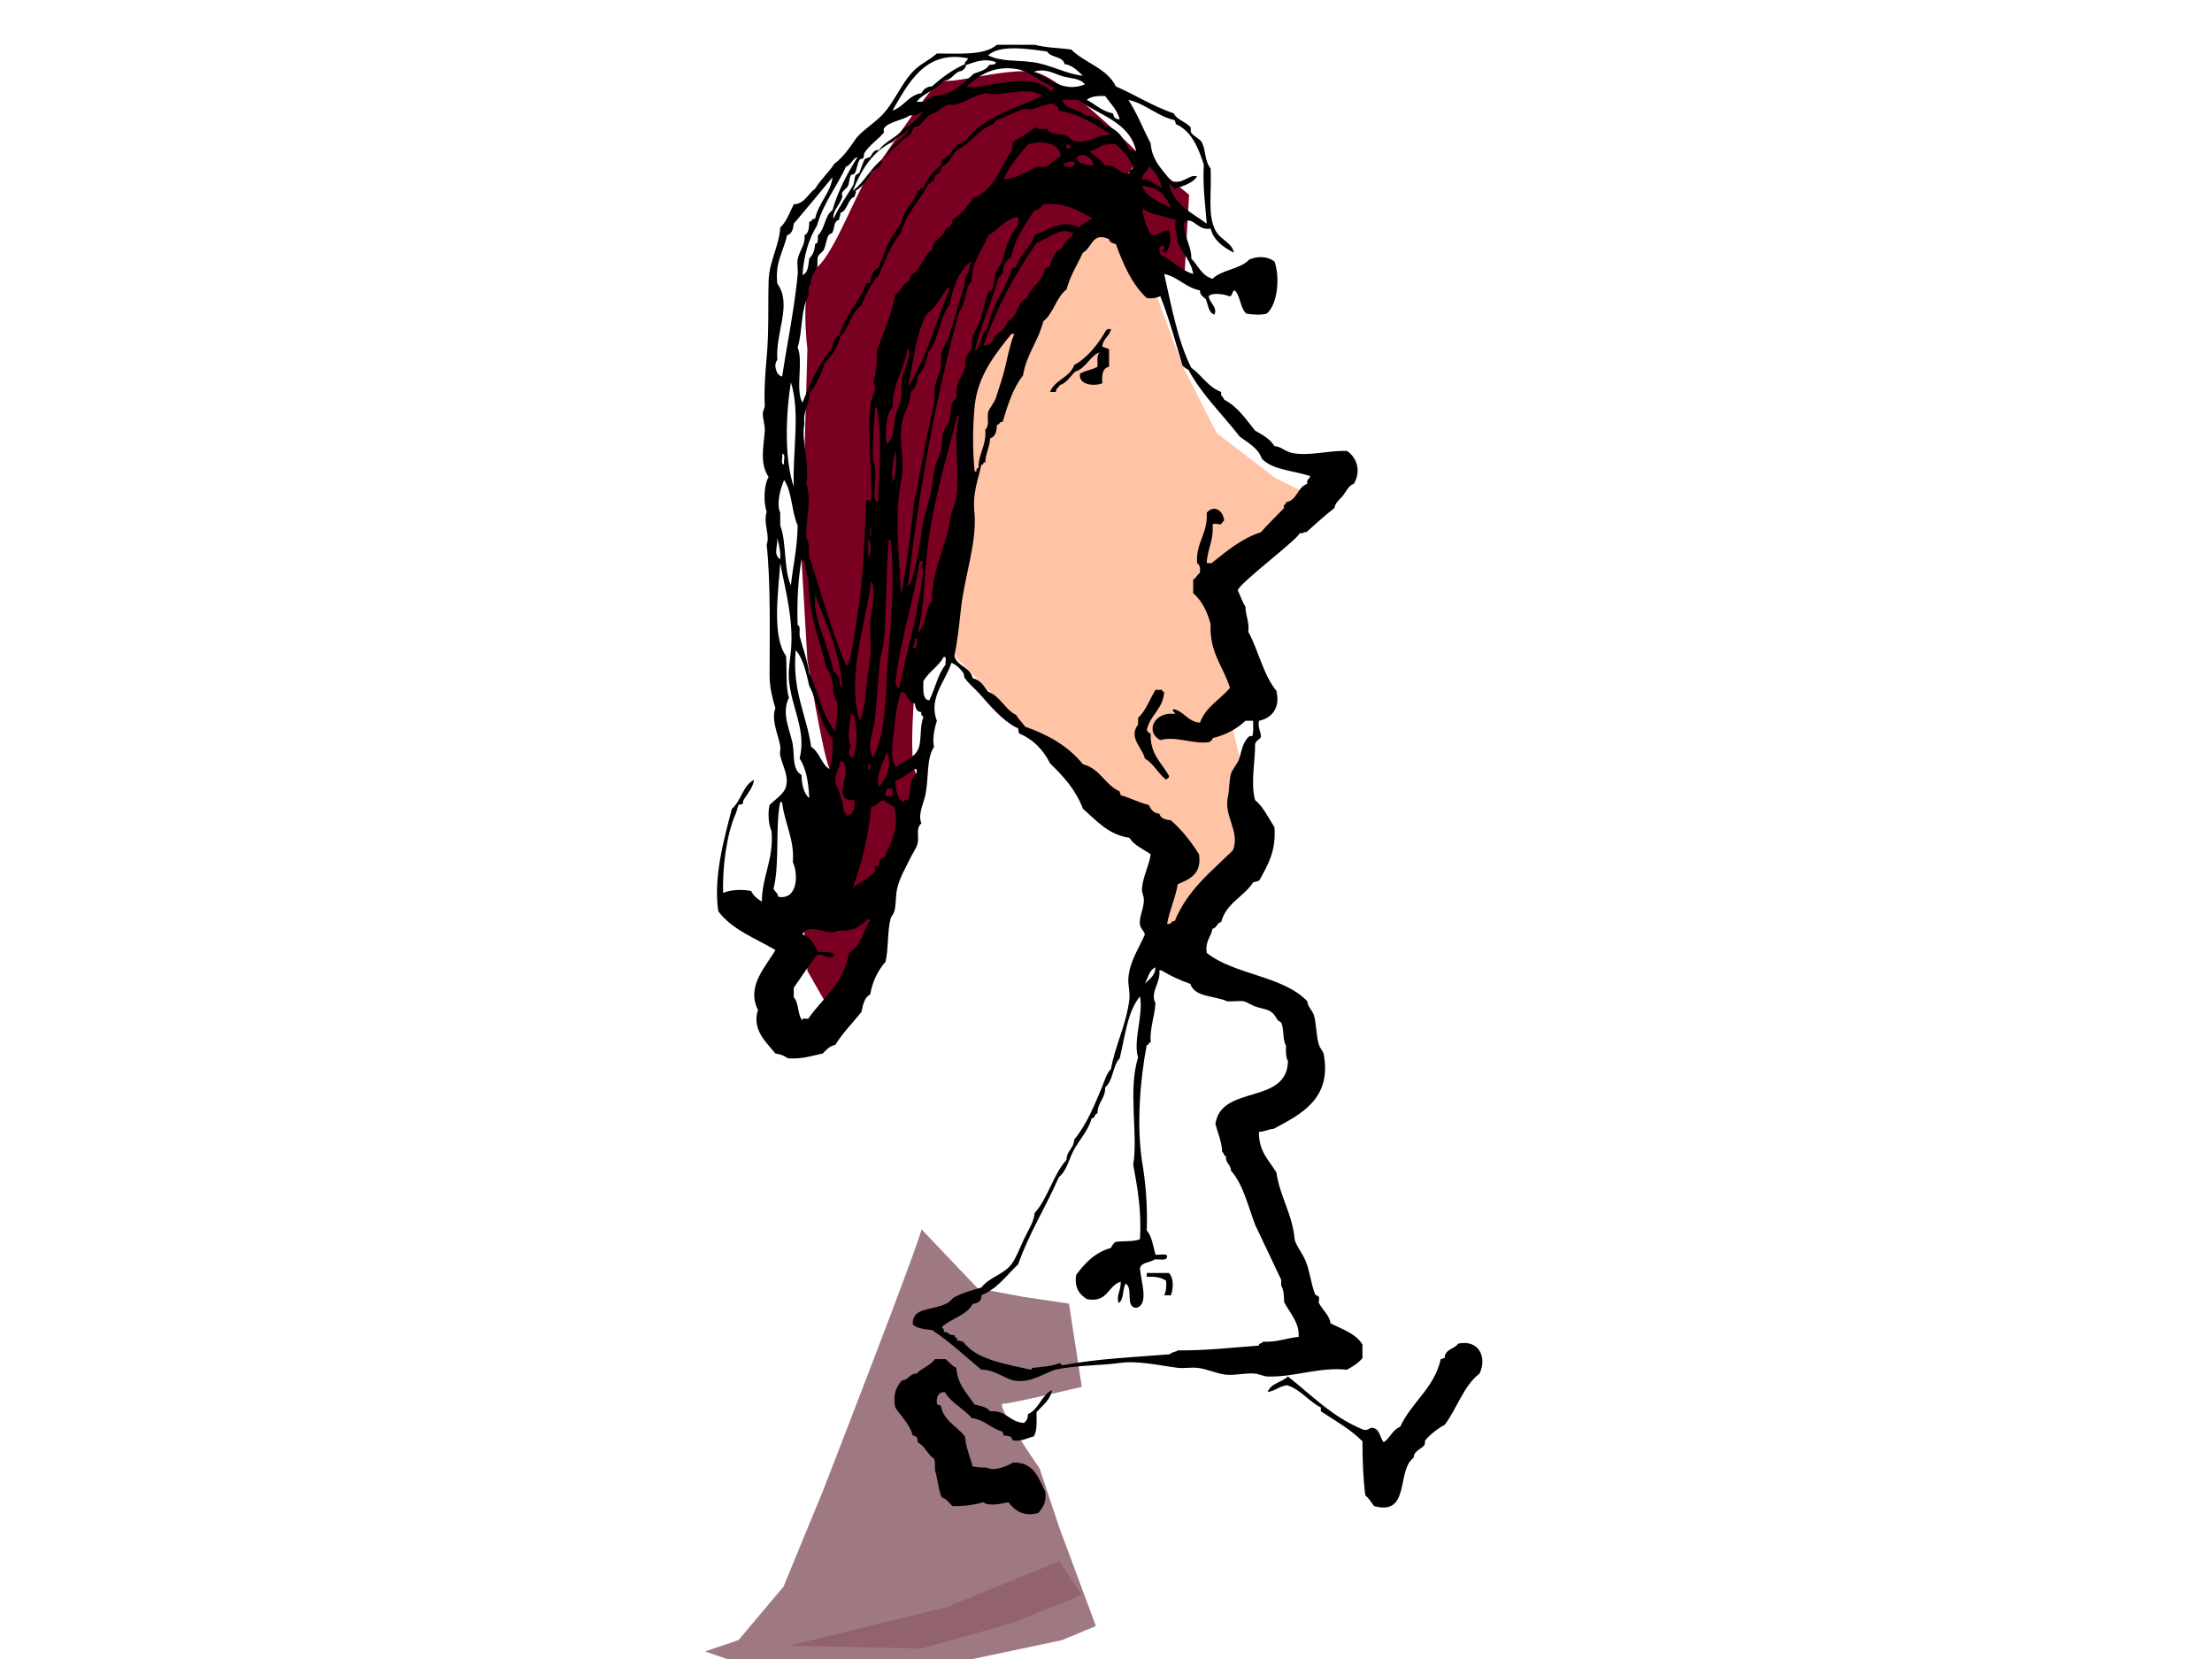 <?xml version="1.0" encoding="utf-8"?>
<!-- Generator: Adobe Illustrator 17.0.0, SVG Export Plug-In . SVG Version: 6.00 Build 0)  -->
<!DOCTYPE svg PUBLIC "-//W3C//DTD SVG 1.1//EN" "http://www.w3.org/Graphics/SVG/1.1/DTD/svg11.dtd">
<svg version="1.1" id="Layer_1" xmlns="http://www.w3.org/2000/svg" xmlns:xlink="http://www.w3.org/1999/xlink" x="0px" y="0px"
	 width="800px" height="600px" viewBox="0 0 800 600" enable-background="new 0 0 800 600" xml:space="preserve">
<path fill="#9F7981" d="M333.241,444.569c0,3.054-35.622,94.654-35.622,94.654l-14.249,34.604l-16.285,19.338l-12.087,4.097
	l40.497,14.018l35.71-6.92l52.925-11.196l12.213-5.089l-13.231-35.623l-7.125-21.373c0,0-16.284-23.408-13.231-23.408
	c3.054,0,28.498-6.107,28.498-6.107l-4.64-30.079l-16.733-2.49l-16.285-3.053L333.241,444.569z"/>
<polygon fill="#92626F" points="285.406,595.2 333.241,596.218 365.811,587.058 391.255,576.88 383.113,564.666 342.224,581.296 "/>
<path fill="#790021" d="M409.853,60.257l-1.645,2.256c0,0-36.914,50.622-36.914,50.623L331.317,243.24
	c0,0-3.285,33.132,0.185,36.678c3.471,3.547-18.47,56.573-18.47,60.229c0,3.657-13.714,23.77-13.714,23.77l-7.314-12.799
	l-1.829-22.855c0,0,12.378-44.418,9.846-50.094c-2.532-5.675-8.017-39.501-8.017-39.501l-2.127-36.401l2.127-76.05
	c0,0-3.116-24.426,3.47-29.583c6.586-5.158,15.74-31.13,19.588-34.278c3.848-3.148,22.5-34.327,26.233-33.229
	c3.734,1.097,22.735-4.548,32.529-3.149c9.794,1.4,37.077,28.683,37.077,28.683l19.151,15.789l-1.828,31.998l-20.113-17.37
	L409.853,60.257z"/>
<path fill="#FFC4A6" d="M343.246,227.432l6.311-48.383l1.403-42.773l20.335-23.139l23.518-34.341l11.542,0.683l9.817,21.737
	l11.52,31.096l12.32,24.298l21.036,16.128l12.622,6.311c0,0-6.311,12.621-8.415,14.726c-2.103,2.103-23.84,18.232-23.84,20.335
	c0,2.103,7.012,23.139,7.713,25.242c0.701,2.104,3.506,12.622,3.506,12.622l-7.713,7.714l3.408,14.284l6.409,40.409l-14.725,13.323
	l-16.128,15.426l-5.609-2.104l1.402-28.047l-0.701-13.324l-21.737-9.116l-26.562-27.76l-25.534-25.534L343.246,227.432z"/>
<g>
	<path d="M400.059,119.37c-2.528,4.763-7.2,10.44-11.543,12.592c-1.546,4.633-7.038,5.321-8.744,9.794c0.7,0,1.399,0,2.098,0
		c-0.005-1.288,0.984-1.582,1.399-2.448c2.63-0.868,3.769-3.226,5.597-4.896c3.973-1.159,5.755-6.368,9.094-6.996
		c-1.534,0.564-0.893,3.304-1.048,5.247c-1.858,1.058-4.479,1.352-6.296,2.448c-0.751,4.363,5.583,4.591,8.045,3.498
		c-0.217-3.017,0.064-5.532,2.448-5.946c0-2.099,0-4.197,0-6.296c-0.64-0.525-1.727-0.604-2.448-1.049
		c0.215-2.933,2.663-3.634,3.148-6.297C400.997,118.908,400.465,119.077,400.059,119.37z"/>
	<path d="M421.745,282.017c0.266-0.55,1.11-0.522,1.049-1.399c-2.621-4.725-6.91-7.78-6.646-15.391
		c-0.876,0.061-0.849-0.783-1.399-1.049c1.068-5.694,5.948-7.576,6.296-13.991c-0.427-0.039-0.828-0.105-0.7-0.7
		c-0.817,0-1.632,0-2.448,0c-2.099,3.383-3.434,7.527-6.296,10.144c0,0.817,0,1.633,0,2.449c-3.654,4.675,1.714,8.549,2.449,12.242
		C417.272,276.23,418.861,279.772,421.745,282.017z"/>
	<path d="M414.75,460.404c0,0.466,0,0.933,0,1.399c3.029-0.23,5.353,0.244,6.995,1.4c0.16,2.143-0.023,3.94-0.699,5.246
		c0.816,0,1.632,0,2.448,0c0.942-2.634,0.993-6.228-0.699-8.045C420.113,460.404,417.431,460.404,414.75,460.404z"/>
	<path d="M527.378,485.938c-1.36,2.021-4.835,1.927-4.897,5.246c-0.661-0.078-0.772,0.394-1.399,0.35
		c-2.432,10.627-10.565,15.553-14.691,24.485c-2.79,1.057-3.619,4.077-5.947,5.596c-1.535-1.729-1.294-5.234-4.547-5.246
		c-0.857,0.309-1.284,1.048-2.798,0.7c-11.082-4.426-18.612-12.402-27.283-19.238c-2.215,2.099-6.194,2.434-7.346,5.596
		c2.744-0.405,4.222-2.074,6.996-2.448c5.123,1.64,7.717,5.807,12.242,8.044c0,0.467,0,0.934,0,1.4
		c5.219,3.409,10.754,6.501,15.04,10.844c0.016,6.863,0.251,13.507,1.05,19.588c1.316,1.015,2.153,2.51,3.148,3.847
		c13.293,3.655,7.968-12.983,14.34-17.489c-0.038-2.424,2.482-2.949,3.848-4.547c0.331-0.388,0.081-1.367,0.349-1.749
		c1.306-1.859,5.446-4.937,6.996-5.596c4.5-5.876,6.732-14.021,12.592-18.538C537.869,491.167,535.059,484.328,527.378,485.938z"/>
	<path d="M371.727,511.472c0.125,1.641-0.568,2.463-1.399,3.148c-5.228-0.253-6.286-4.675-12.242-4.197
		c-1.114-1.567-3.401-1.962-5.597-2.448c-2.687-3.959-6.171-7.121-6.646-13.291c-1.62-0.712-2.565-2.099-3.847-3.149
		c-1.282,0-2.565,0-3.848,0c-1.644,2.32-4.73,3.198-6.646,5.247c-2.588-0.023-2.825,2.306-5.247,2.448
		c-2.111,2.059-3.482,5.617-2.448,9.793c2.102,3.378,5.162,5.799,6.296,10.144c1.319,0.079,1.887,0.91,1.748,2.448
		c2.683,1.282,3.518,4.411,5.947,5.947c0.466,1.051,0.356,2.676,0.35,4.197c1,3.082,1.194,6.967,2.448,9.794
		c1.804,0.528,2.657,2.007,3.847,3.148c4.274,0.076,7.942-0.454,11.194-1.4c1.937,1.638,6.922,0.442,9.094,0
		c2.047,2.788,5.453,5.501,10.843,3.848c1.509-1.872,3.034-3.728,2.448-7.696c-2.448-4.896-4.021-10.668-11.543-10.492
		c-2.368,1.244-6.814,3.36-9.794,1.749c-1.93,0.182-3.297-0.2-4.896-0.35c-0.989-3.558-2.411-6.683-2.799-10.843
		c-2.864-3.782-7.733-5.558-8.745-11.193c-0.651-0.047-1.169-0.229-1.399-0.699c-0.276-2.608,0.571-4.094,2.799-4.198
		c2.404,4.008,6.863,5.962,9.793,9.444c4.785,0.579,6.907,3.82,11.193,4.897c-0.078,0.661,0.394,0.772,0.35,1.399
		c1.492,0.14,3.185,0.081,3.148,1.749c3.57,0.539,5.199-0.864,7.695-1.399c1.371-1.894,1.053-5.477,1.049-8.745
		c2.065-2.482,4.904-4.189,5.597-8.045C376.559,504.645,375.79,509.706,371.727,511.472z"/>
	<path d="M487.154,495.382c2.087-1.176,4.124-2.405,5.595-4.198c0-1.632,0-3.264,0-4.897c-2.387-4.025-7.31-5.515-11.542-7.695
		c-0.407-3.003-2.85-4.679-4.198-7.345c-0.219-0.435,0.252-1.406,0-2.098c-0.164-0.456-1.282-0.747-1.399-1.05
		c-1.489-3.888-1.93-8.595-3.497-12.242c-1.133-2.637-2.98-4.784-3.848-7.345c-0.826-9.551-5.302-15.451-6.646-24.484
		c-2.613-4.383-6.457-7.534-6.296-14.69c2.076-0.023,3.263-0.935,5.247-1.05c9.738-5.207,21.138-10.741,18.188-26.933
		c-0.216-1.187-1.281-2.07-1.75-3.498c-1.014-3.098-0.856-7.32-1.748-10.495c-0.548-1.948-2.45-3.385-2.448-5.246
		c-8.735-9.221-26.38-9.531-36.377-17.489c-0.641-4.255,1.522-5.707,2.098-8.745c1.592-0.274,1.59-2.141,3.148-2.448
		c1.766-6.862,8.189-9.068,11.543-14.341c0.908-0.258,2.055-0.278,2.449-1.049c2.819-5.226,5.908-10.182,5.246-18.888
		c-2.207-3.39-3.934-7.259-6.996-9.794c-1.686-6.375,0.033-13.446,0-20.287c0.308-1.208,1.491-1.54,2.099-2.449
		c0.047-2.262-1.196-3.234-0.7-5.946c4.717-0.951,7.804-4.757,6.296-10.843c-4.724-5.771-6.457-14.53-10.143-21.337
		c0.384-3.766-0.986-5.777-1.049-9.094c-1.172-1.743-1.808-4.022-2.799-5.947c1.178-3.02,22.126-18.681,22.387-20.637
		c1.213,0.281,1.344-0.521,2.448-0.35c3.291-3.005,6.643-5.95,10.144-8.745c0.26-1.959,2.089-3.2,3.148-4.547
		c1.126-1.433,1.92-3.551,3.847-4.197c2.735-4.312,1.24-9.507-2.448-11.893c-6.709-0.24-13.947,2.013-19.938,0.7
		c-2.523-0.552-3.889-2.31-6.296-2.448c-1.591-2.605-4.301-4.093-6.996-5.596c-3.333-4.129-6.264-8.66-11.192-11.193
		c-0.187-1.096-1.441-1.125-1.05-2.798c-4.793-1.736-6.991-6.067-10.843-8.745c-4.882-9.691-7.126-22.022-9.794-33.929
		c5.167,1.13,7.681,4.911,12.942,5.948c-0.022,1.77,1.204,2.293,2.098,3.147c0.899,2.016,0.899,4.931,3.148,5.597
		c1.192-2.715-1.845-4.214-2.098-6.647c1.226-1.481,5.97-0.676,7.345,0c1.544,0.145,0.844-1.955,2.099-2.098
		c2.114,2.084,1.928,6.466,4.197,8.394c2.161,0.389,5.229,0.588,7.345,0c3.86-3.153,4.95-13.025,2.798-18.888
		c-2.535-1.825-5.869-2.019-9.094-0.699c-3.196,3.566-9.903,3.622-13.291,6.996c-3.906-1.108-5.229-4.797-7.695-7.345
		c0.309-4.161-3.501-9.683-2.448-13.292c3.192-1.983,4.898,3.466,9.444,2.448c1.179,4.534,4.686,6.74,8.394,8.744
		c-0.479-3.527-4.833-4.617-6.645-8.044c-2.923-5.527-1.317-13.565-1.749-22.386c-2.238-2.85-1.684-6.621-3.148-9.444
		c-0.718-1.382-2.853-2.066-3.848-3.498c-0.36-0.518-0.015-1.711-0.35-2.098c-1.641-1.897-4.866-2.57-5.946-4.897
		c-7.648-2.611-13.855-6.665-20.987-9.793c-3.201-6.593-11.182-8.406-16.09-13.292c-3.942-0.617-9.014-0.624-13.291-1.749
		c-4.547,0-9.095,0-13.641,0c-4.371,3.907-13.392,3.165-21.686,3.148c-2.53,2.271-5.355,3.463-7.695,5.597
		c-5.095,4.646-7.458,11.921-12.242,16.788c-2.857,2.908-6.327,4.951-9.094,8.046c-2.405,3.424-4.681,6.978-8.045,9.444
		c-2.102,3.261-4.997,5.729-6.996,9.094c-2.643,1.787-3.57,5.29-7.695,5.596c-1.497,2.934-2.599,6.262-4.897,8.395
		c-0.305,6.353-3.987,12.24-4.198,19.237c-0.265,8.85,0.158,18.104-0.7,27.633c-0.601,6.681-0.958,12.26-0.699,17.489
		c0.049,1.001-0.656,1.759-0.7,2.798c-0.087,2.097,0.907,4.335,0.7,6.646c-0.634,7.047-1.679,11.606,1.399,16.44
		c-1.697,2.715-1.952,9.075-0.7,12.592c-1.361,4.031,1.294,8.361,0,11.893c1.502,14.404,1.05,32.38,1.05,47.569
		c0,3.756,1.077,8.335,2.098,11.544c-1.656,4.163,1.211,10.159,1.749,13.642c0.187,1.206-0.24,2.462,0,3.497
		c0.925,3.994,3.134,7.256,2.098,11.193c-0.702,2.669-3.83,4.59-5.946,6.645c-0.703,2.839-0.376,7.26,0.7,9.444
		c0.851,10.529-3.396,15.959-3.497,25.535c-1.553-1.012-3.074-2.057-3.848-3.848c-3.302-0.687-7.644-0.461-10.144,0.701
		c-0.363-9.329,1.341-21.607,4.547-28.683c0.417-0.92,0.656-2.431,1.049-3.148c0.128-0.233,1.223-0.122,1.399-0.35
		c0.231-0.298,0.197-1.166,0.35-1.399c1.539-2.342,3.455-4.679,3.847-7.345c-4.121,2.058-4.673,7.686-8.044,10.493
		c-2.826,10.858-6.77,24.863-4.897,37.076c4.918,6.625,13.378,9.708,20.637,13.992c-3.14,5.714-10.704,12.904-6.296,21.686
		c-2.346,7.166,3.147,11.813,6.296,15.74c1.851,0.248,3.311,0.886,4.547,1.749c5.129,0.349,8.626-0.934,12.592-1.749
		c1.235-1.33,2.455-2.675,4.547-3.148c2.715-4.397,6.296-7.929,9.443-11.893c0.559-2.589,1.036-5.26,3.148-6.297
		c0.884-4.945,2.895-8.764,5.597-11.892c1.085-5.449,0.603-10.686,1.749-15.39c0.245-1.006,1.139-1.826,1.399-2.799
		c0.717-2.672,0.378-5.638,1.05-8.395c0.981-4.028,3.003-7.259,4.547-10.494c0.87-1.821,2.446-4.088,2.798-5.596
		c0.665-2.849-0.786-5.412,1.399-7.345c-1.393-3.048,0.852-7.473,1.399-10.143c1.381-6.747,0.311-13.162,3.148-17.489
		c-0.618-2.546,0.081-6.538,1.049-9.444c-3.241-8.167,3.318-14.599,5.247-20.986c1.848,0.706,3.407,2.421,4.197,3.497
		c0.453,0.618,0.235,1.437,0.699,2.099c1.431,2.043,3.596,3.732,5.246,5.595c4.011,4.532,8.075,9.445,13.292,12.244
		c1.177-0.128,0.583,1.515,1.049,2.098c5.153,2.193,8.745,5.946,11.193,10.843c4.797,4.647,9.321,9.567,11.892,16.44
		c4.916,4.179,8.919,9.27,16.79,10.493c1.769,2.777,5.034,4.061,7.695,5.947c-0.387,3.751-2.859,8.044-3.148,12.592
		c-0.082,1.277,0.686,2.335,0.699,3.846c0.031,3.343-1.904,6.412-1.399,9.095c0.274,1.455,1.468,2.104,1.749,3.497
		c-1.946,4.661-5.495,9.628-5.947,15.74c-0.19,2.567,0.646,5.089,0.35,7.695c-1.006,8.862-5.36,17.377-6.646,25.185
		c-1.666,1.712-2.264,4.166-3.148,6.296c-2.817,6.782-5.729,13.941-10.144,19.238c-0.129,3.252-2.757,4.005-2.798,7.345
		c-4.875,5.385-6.666,13.855-11.543,19.238c-0.239,3.323-2.378,6.269-3.847,9.444c-1.411,3.045-2.855,6.86-4.547,9.094
		c-2.825,3.729-8.015,4.622-10.843,8.394c-3.335,0.95-6.619,1.859-9.794,3.499c-0.818,0.422-1.389,1.518-2.448,2.098
		c-5.37,2.942-12.75,1.226-12.592,7.696c1.499,1.531,4.278,1.784,6.995,2.098c6.479,4.248,11.974,9.48,17.84,14.341
		c4.227-0.248,8.77,3.297,11.542,3.847c5.939,1.179,10.43-2.254,15.04-3.847c8.06-1.724,15.939-1.425,23.435-2.448
		c6.75-0.923,13.868,0.858,20.986,1.75c2.255,0.281,4.672-0.218,6.996,0c3.432,0.32,6.702,2.001,10.144,2.447
		c3.374,0.437,7.184-0.695,10.843-0.35c1.515,0.144,3.095,1,4.547,1.049C468.035,498.153,476.909,494.326,487.154,495.382z
		 M431.539,99.082c-4.808-1.487-7.654-4.938-11.893-6.995c-0.472-1.144-0.794-3.673,1.4-3.148c0.299,1.116-0.305,1.328-0.7,1.749
		c0.23,0.47,0.748,0.652,1.399,0.7c1.457-2.569,2.006-4.573,1.049-8.044c-2.81-0.069-3.989,2.358-6.646,1.399
		c-1.534-2.663-2.521-5.873-3.148-9.444c3.091,2.388,8.178,2.781,12.242,4.197c-0.744,3.248,0.549,4.866,0.699,8.044
		C427.55,91.646,430.738,94.171,431.539,99.082z M423.494,75.299c-3.864-2.316-8.784-3.575-10.493-8.046
		C419,67.433,421.796,70.816,423.494,75.299z M413.001,64.805c0.053-2.279,2.13-2.534,2.449-4.547
		c2.698,1.499,3.678,4.717,4.897,7.695C417.652,67.149,416.404,64.899,413.001,64.805z M424.893,43.468
		c-0.045,0.627,0.428,0.738,0.349,1.399c5.733,2.546,8.096,8.46,10.143,14.691c-0.471,7.934,0.526,14.398,1.05,21.336
		c-5.313-4.015-11.987-6.668-13.642-14.34c1.083,0.199,1.321,1.244,2.099,1.749c3.066-1.132,6.457-1.937,8.044-4.548
		c-3.125-0.79-4.697,2.995-9.444,1.749c-2.902-4.094-6.838-7.153-7.345-13.642c-2.703-5.225-4.929-10.927-8.045-15.74
		C414.646,37.626,418.33,41.986,424.893,43.468z M410.902,54.661c-1.104,0.171-1.235-0.631-2.448-0.35
		c-1.948-3.881-3.866-7.794-8.745-8.745c-1.547-2.184-3.888-3.574-7.346-3.848c-2.138-2.409-7.262-1.832-8.045-5.597
		c1.865,0,3.731,0,5.597,0C397.446,41.768,408.481,43.907,410.902,54.661z M408.454,62.706c-4.197,0.348-4.39-3.306-8.745-2.798
		c-1.48-2.135-3.97-3.259-5.597-5.247c3.189-0.775,4.652-3.277,9.444-2.448c2.533,2.247,4.852,4.709,6.296,8.044
		C409.873,61.56,408.16,61.13,408.454,62.706z M356.336,155.398c0.485,5.964-2.527,8.432-2.448,13.991
		c-1.33-0.514-0.069,1.564-1.399,1.05c-0.778-7.793-0.73-15.862,0-23.435c1.114-11.564,7.999-19.526,13.291-26.233
		c0.35,0,0.699,0,1.049,0c-1.846,4.32-2.685,10.286-4.197,15.389c-0.636,2.147-1.406,4.549-2.449,7.696
		c-0.698,2.107-2.438,3.735-2.798,5.246C356.859,151.312,358.036,153.638,356.336,155.398z M345.843,143.855
		c-0.192,0.742-1.162,1.057-1.399,1.748c-0.679,1.981-0.51,4.389-1.049,6.296c-0.428,1.516-1.621,2.772-2.098,4.197
		c-0.755,2.256-0.524,4.644-1.049,6.995c-0.443,1.983-1.684,3.972-2.099,5.946c-0.719,3.427-0.922,6.838-1.749,10.144
		c-0.646,2.585-1.535,5.687-2.448,9.095c-1.017,5.858-1.649,11.892-3.148,17.489c-0.584,2.18-0.983,4.921-2.448,6.295
		c4.053-35.238,10.034-68.548,18.538-99.336c2.576-2.671,1.944-8.549,4.547-11.194c0.043-7.418,4.024-10.899,5.946-16.439
		c3.812-2.018,5.829-5.83,10.843-6.645c0.479,1.035-0.205,1.522,0,3.147c-3.2,3.437-4.309,7.746-5.596,12.242
		c-0.483,1.687-1.542,2.616-2.099,3.847c-1.008,2.232-0.89,5.087-1.749,6.996c-0.222,0.492-1.206,0.562-1.399,1.05
		c-1.135,2.864-1.714,6.348-2.798,9.794c-0.677,2.15-2.096,4.172-2.798,6.295c-0.379,1.146-0.027,2.722-0.35,3.849
		c-0.414,1.44-1.727,2.541-2.099,3.848c-0.308,1.085-0.079,2.379-0.35,3.497c-0.541,2.232-2.153,4.106-2.798,6.296
		C345.771,140.739,346.205,142.454,345.843,143.855z M333.95,206.115c-1.657,14.91-5.767,28.533-8.744,42.673
		c-0.908-0.141-1.01-1.089-1.399-1.749c1.814-15.792,6.466-28.745,8.744-44.072c0.466,0,0.933,0,1.399,0
		C333.543,204.364,332.874,204.929,333.95,206.115z M331.502,234.098c-0.627-0.045-0.738,0.427-1.399,0.349
		c0.128-1.271,1.129-1.668,0.699-3.498c0.35,0,0.7,0,1.049,0C331.837,232.101,331.262,232.691,331.502,234.098z M320.659,285.165
		c0.699,0,1.399,0,2.099,0c0,0.933,0,1.866,0,2.798c-0.929-0.003-1.998,0.133-2.449-0.349
		C320.028,286.4,320.83,286.269,320.659,285.165z M317.86,284.466c-1.436-3.796,1.871-8.837,2.799-12.592
		C322.954,276.527,320.302,282.223,317.86,284.466z M321.359,235.497c-1.307,13.968-0.272,28.229-5.596,38.475
		c-2.635-4.252,0.24-9.412,0.699-13.99c0.704-7.022,1.04-13.549,1.749-20.638c0.236-2.367,1.163-4.899,1.399-7.345
		c1.147-11.906,0.703-23.686,1.749-35.678c0-0.349,0-0.699,0-1.049c0.233,0,0.466,0,0.7,0
		C323.57,207.894,322.54,222.878,321.359,235.497z M283.582,173.586c2.911,4.201,2.68,11.544,4.897,16.439
		c-0.09,7.955-1.653,14.437-2.448,21.686c-2.671-5.84-1.491-15.532-3.847-21.686c0-1.516,0-3.032,0-4.547
		C280.673,182.084,282.327,176.478,283.582,173.586z M282.883,164.142c1.473,0.042,0.348,2.684,0.699,3.848
		C282.109,167.946,283.235,165.306,282.883,164.142z M287.08,176.034c-3.48-10.03-2.883-26.347-1.049-37.775
		C289.519,149.172,286.603,163.03,287.08,176.034z M287.78,235.146c2.792,3.155,3.757,8.136,4.897,12.943
		c3.217,5.877,3.89,14.298,8.395,18.888c0.36,3.805-0.053,7.827-1.05,11.192c-3.044-1.852-3.604-6.189-6.646-8.044
		C291.658,258.319,286.429,250.023,287.78,235.146z M292.677,243.542c-0.697-5.016-2.351-9.076-3.498-13.641
		c-0.123-1.392,0.436-3.468-0.7-3.848c-0.313-8.707,0.196-16.594,1.399-23.785c2.041,0.991,1.148,4.915,2.449,6.646
		c0.266,14.46,3.92,21.325,6.646,32.879c1.951,2.012,2.352,5.576,2.448,9.444c1.009,0.274,0.39,2.175,1.399,2.448
		c0.369,4.216-0.414,7.281-0.699,10.843C297.239,259.267,296.221,250.142,292.677,243.542z M295.475,96.635
		c0.383-1.158-0.048-2.699,0.35-3.848c0.293-0.847,1.615-1.496,2.099-2.448c0.799-1.575,0.907-3.792,1.749-5.247
		c0.316-0.547,1.164-0.565,1.399-1.049c0.94-1.937,0.304-4.043,2.448-4.547c-0.172-1.104,0.63-1.235,0.35-2.448
		c2.803-0.927,2.525-4.938,5.246-5.946c-0.007-0.824,0.603-1.03,0.35-2.099c2.529-1.552,4.309-3.851,5.596-6.645
		c0.88-1.048,2.958-1.626,3.848-3.148c0.184-0.316-0.231-1.125,0-1.399c0.071-0.084,0.147-0.17,0.224-0.255
		c-4.239,3.149-6.445,8.333-10.717,11.448c3.124-7.719,7.258-14.429,14.691-17.839c1.456-2.274,4.724-2.737,5.947-5.246
		c-1.049,3.831-6.625,5.87-8.48,10.166c1.669-1.594,3.792-3.379,5.332-4.92c0.943-0.943,2.191-1.511,3.148-2.448
		c0.766-0.75,0.861-2.228,1.749-2.798c0.481-0.309,1.007-0.024,1.399-0.35c2.103-1.743,2.993-3.824,5.247-4.547
		c1.611-0.516,3.402-2.505,5.596-3.148c0.673-0.197,1.485,0.111,2.099,0c4.047-0.731,7.037-3.502,11.542-4.197
		c5.528,1.585,15.145-3.008,20.288,1.048c-10.104,4.704-21.795,7.82-27.982,16.44c-4.15,0.864-4.783,5.245-8.395,6.646
		c0.253,1.068-0.357,1.275-0.35,2.099c-2.794,1.986-4.836,4.724-6.296,8.044c-1.259-0.21-1.031,1.068-2.099,1.049
		c-1.248,4.699-5.219,6.675-5.946,11.893c-3.606,4.322-6.002,9.855-8.046,15.74c-1.993,0.921-2.829,3-3.148,5.596
		c-0.627-0.045-0.738,0.429-1.399,0.35c-2.633,6.927-7.768,11.353-9.794,18.888c-1.871,0.344-2.049,2.381-2.448,4.197
		c-4.75,5.511-7.929,12.592-10.843,19.937c-2.713-4.516,0.408-14.866-1.749-19.937c1.795-5.667,1.107-13.818,3.848-18.539
		c0.178-1.688-0.21-3.94,1.049-4.547C292.907,99.913,294.872,98.455,295.475,96.635z M388.516,58.509
		c0.74,2.659-3.004,1.718-4.197,1.399C384.979,58.702,386.504,58.361,388.516,58.509z M385.718,53.612c0-0.467,0-0.933,0-1.399
		c1.119-0.07,1.513,0.586,1.749,1.399C386.884,53.612,386.3,53.612,385.718,53.612z M385.718,49.064
		c-2.34-0.949-5.687,0.001-6.996-2.448c-1.472-0.16-3.758,0.493-4.198-0.7c-2.462,2.2-5.616,3.71-8.394,5.597
		c0,0.932,0,1.865,0,2.798c-4.585,5.792-6.194,14.559-13.991,17.139c-2.201,3.047-4.485,6.009-7.695,8.045
		c-0.15,1.716-0.932,2.799-2.448,3.148c-0.695,3.502-4.641,3.754-4.897,7.695c-3.386,2.21-3.862,7.33-7.695,9.094
		c0.008,0.824-0.602,1.03-0.349,2.098c-2.611,0.771-3.08,3.683-5.247,4.897c-1.42,7.558-4.186,13.769-6.646,20.287
		c0.051,4.365-0.243,8.385-1.399,11.543c1.86,2.187-0.295,4.58-0.7,6.995c-1.758,10.501,0.438,24.489,0,35.677
		c-0.583,0-1.166,0-1.749,0c-0.678,14.012-1.091,28.744-3.148,41.274c-0.825,5.028-1.333,9.834-2.449,14.691
		c-0.272,1.185-0.436,3.194-1.749,3.847c-5.179-12.425-8.974-26.236-13.291-39.524c-0.256-2.31,0.121-5.252-1.049-6.646
		c-0.323-6.43,2.042-13.754,0-19.588c1.2-8.231-1.953-15.722-0.7-21.686c-0.615-4.812,1.79-6.604,1.749-10.843
		c2.44-3.157,4.249-6.943,5.596-11.192c2.364-2.65,4.729-5.298,5.597-9.445c3.265-3.146,3.986-8.838,7.695-11.542
		c1.682-4.03,3.548-7.879,6.296-10.843c2.328-5.484,4.474-11.149,8.046-15.39c1.943-7.15,6.819-11.37,9.793-17.489
		c1.068,0.019,0.839-1.261,2.099-1.049c-0.253-1.069,0.358-1.275,0.35-2.099c1.345-0.52,2.356-1.375,2.448-3.148
		c2.792-1.056,3.565-4.13,5.597-5.946c4.488-2.25,7.586-7.358,12.941-9.444c0.266-0.55,1.11-0.523,1.049-1.399
		c3.827-1.187,6.873-3.155,10.843-4.198c3.125,1.753,10.546-5.302,11.893,0.7c7.85,1.36,13.342,5.079,18.888,8.744
		c-4.675-0.157-8.482,3.256-12.942,2.448C387.502,50.916,386.89,49.54,385.718,49.064z M383.62,56.76
		c-3.258,0.707-3.39,4.539-8.395,3.497c-3.875,1.722-7.062,4.133-12.243,4.547c2.148-4.964,5.549-8.676,8.745-12.592
		C376.68,50.749,383.362,51.436,383.62,56.76z M340.246,133.011c-0.376,2.186-1.646,4.39-2.099,6.646
		c-0.383,1.909-0.008,4.001-0.35,5.946c-0.892,5.076-2.248,10.269-3.148,15.39c-0.473,2.692-1.432,7.23-2.099,10.843
		c-0.522,2.831-0.968,6.221-1.749,8.394c-1.454,11.838-2.642,23.942-4.897,34.978c-0.606-12.608-2.552-29.031,0-41.274
		c1.471-7.059-1.012-14.532,0.349-21.336c0.829-4.139,3.068-6.695,3.148-10.843c1.436-1.246,2.503-2.861,2.448-5.597
		c2.061-2.136,3.166-5.229,3.848-8.745c3.925-4.353,3.982-12.574,7.695-17.139c1.28-6.3,3.202-11.955,7.346-15.39
		c0.01-0.341,0.428-0.272,0.7-0.35c-1.045,1.287-0.585,4.08-2.099,4.898c-0.333,4.852-2.221,8.375-3.498,13.641
		c-0.623,2.574-1.594,4.521-2.448,8.045c-0.547,2.257-2.244,4.201-2.798,6.296C340.145,129.122,340.555,131.218,340.246,133.011z
		 M326.255,136.509c-0.507,2.303,0.058,4.957-0.349,7.346c-0.409,2.392-1.661,4.653-2.099,6.995
		c-0.693,3.711-0.455,7.625-3.148,9.793c-0.588-4.32-0.286-10.777,2.099-13.292c0.157-8.937,4.336-13.852,5.596-21.685
		C329.94,128.766,326.927,133.459,326.255,136.509z M330.803,127.065c0.885-4.99,2.294-9.389,4.197-13.291
		c3.342-2.488,5.378-6.282,7.695-9.794c0.406-0.057,0.623,0.077,0.699,0.35c-4.816,12.09-8.409,25.403-15.04,35.677
		C329.18,135.792,330.037,131.382,330.803,127.065z M315.762,166.591c-0.356-7.002,0.389-12.902,0.699-19.239
		c0.407-0.057,0.622,0.078,0.7,0.35c1.95,10.063,0.914,23.23,0.35,33.928c-1.886-0.628-1.05-3.929-1.05-6.296
		C316.462,172.01,316.912,168.461,315.762,166.591z M315.063,193.873c-0.648,0.85-0.236-2.305-0.35-3.148
		C315.361,189.875,314.949,193.03,315.063,193.873z M314.013,201.568c0-2.215,0-4.431,0-6.646
		C315.164,195.601,315.164,200.889,314.013,201.568z M304.569,248.438c-1.229-0.285-0.941-2.09-1.049-3.497
		c-0.935-0.464-1.039-1.76-2.099-2.098c-1.558-8.469-5.359-14.695-6.646-23.435c0-1.516,0-3.032,0-4.547
		C298.571,225.521,303.657,234.893,304.569,248.438z M380.121,32.974c-7.172-7.45-21.563-1.191-30.78-1.399
		c4.356-4.17,9.858-7.935,18.188-6.645c5.036,0.779,9.676,5.411,13.642,6.645C381.231,32.453,380.387,32.425,380.121,32.974z
		 M303.87,275.021c6.166,2.679-4.645,15.071,5.246,14.341c-0.005,2.677-0.201,5.162-2.448,5.596
		c-1.331,0.515-0.069-1.564-1.399-1.049c-0.581-3.966-1.449-7.645-3.147-10.493C301.679,279.593,303.753,278.285,303.87,275.021z
		 M308.417,273.972c-2.089-0.241-1.346-2.959-0.7-4.196c-1.641-3.225-0.195-7.976,0-11.544c1.132-0.431,0.267,1.132,1.399,0.7
		C309.851,264.746,310.341,269.046,308.417,273.972z M315.063,210.312c1.641,1.017,0.462,9.566,0,11.893
		c-0.848,4.278,0.203,10.212-0.35,15.74c-0.312,3.123-0.975,6.261-1.399,10.493c-0.497,4.964-0.91,9.669-2.448,12.243
		C306.119,244.079,313.142,225.646,315.063,210.312z M314.013,276.42c1.075-0.535,1.075,2.284,0,1.749
		C314.013,277.587,314.013,277.004,314.013,276.42z M322.758,174.286c-0.254-3.749,0.037-6.802,0.699-9.095
		c0.102-0.353,0.131-2.416,0.35-1.748C324.492,165.535,323.896,173.293,322.758,174.286z M364.381,116.222
		c-0.683,2.815-3.017,3.978-4.897,5.596c-0.169,2.164-1.609,3.055-3.847,3.148c4.984-13.787,11.432-26.11,19.237-37.075
		c3.74-1.354,8.908-6.213,13.291-3.499c-0.873,2.159-3.39,2.673-3.847,5.247c-2.94,1.024-3.815,4.113-4.897,6.996
		c-0.627-0.045-0.738,0.428-1.399,0.35c-0.84,4.99-5.134,6.524-6.646,10.843C367.639,109.22,368.17,114.881,364.381,116.222z
		 M374.175,85.092c-1.43,4.633-5.352,6.774-6.646,11.543c-0.628-0.045-0.738,0.428-1.399,0.35
		c-2.509,7.868-7.516,13.238-9.094,22.036c-2.404,1.793-2.088,6.306-4.547,8.045c2.228-9.663,6.163-17.621,8.745-26.933
		c1.33,0.515,0.068-1.563,1.399-1.05c0.055-3.091,1.273-5.022,3.148-6.295c1.394-7.001,5.124-11.665,8.395-16.79
		c1.77,0.022,2.293-1.203,3.148-2.099c8.295-0.833,12.556,2.367,17.489,4.897c-1,1.682-3.586,1.777-4.547,3.498
		C384.135,79.061,379.044,83.143,374.175,85.092z M389.216,57.459c1.559-3.228,6.387-0.332,6.296,2.449
		C392.715,59.79,390.426,59.164,389.216,57.459z M399.709,34.723c1.839,2.709,4.271,4.823,5.246,8.395
		c-1.652,0.137-2.159-0.872-2.449-2.099c-3.999-0.782-6.302-3.259-9.444-4.898C394.481,34.859,396.914,34.61,399.709,34.723z
		 M392.363,30.527c-7.764,3.111-12.544-2.126-18.538-4.548c3.78-1.4,7.329,0.529,9.794,1.4
		C386.598,28.431,390.627,28.088,392.363,30.527z M378.722,18.634c1.27,2.344,5.664,1.566,6.296,4.547
		c3.148,0.467,4.682,2.548,6.645,4.198c-6.033-0.539-11.683-4.039-18.188-4.897c-6.298-0.832-11.334-0.136-16.09-2.449
		C361.447,15.937,372.497,17.788,378.722,18.634z M360.184,22.482c-0.027,1.138-1.585,0.746-2.448,1.049
		c-1.042,1.872-3.512,2.317-5.596,3.147c-4.011,3.568-7.445,7.713-14.691,8.045c-0.606,1.027-2.534,0.732-2.798,2.1
		c-1.05,0-2.099,0-3.148,0c2.512-3.317,7.397-4.263,9.794-7.696c3.332-0.049,3.553-3.209,6.646-3.498
		c0.513-0.653,1.404-0.928,1.399-2.098C352.592,22.387,356.154,20.933,360.184,22.482z M350.04,21.083
		c0.018,1.068-1.26,0.838-1.049,2.098c-4.55,2.096-8.43,4.862-11.893,8.046c-2.038,0.06-3.081,1.115-3.847,2.448
		c-4.794,0.802-6.245,4.947-10.493,6.295C328.364,30.62,334.225,17.905,350.04,21.083z M312.264,57.109
		c0.279-0.389,0.087-1.327,0.35-1.748c1.829-2.923,4.827-4.775,6.996-7.346c0.229-0.271-0.172-1.081,0-1.399
		c1.405-2.599,6.748-2.983,9.444-4.898c2.36,0.262,3.334-0.862,4.896-1.399c-1.893,2.655-4.359,4.735-7.345,6.297
		c-2.239,3.241-6.55,4.409-8.745,7.695c-1.88-0.248-2.219,1.207-3.148,2.449c-0.156,0.209-1.768,0.362-2.099,1.049
		c-0.792,1.647-0.953,2.519-1.749,4.547c-0.149,0.378-1.245,0.741-1.399,1.049c-0.623,1.244-0.33,2.671-1.05,3.848
		c-2.043,3.337-5.043,7.724-6.996,11.893c-0.366-2.978,2.145-4.782,3.148-7.695c0.173-0.503-0.225-1.27,0-1.749
		c0.397-0.847,1.677-1.579,2.099-2.448c0.541-1.114,0.436-2.699,1.049-3.848c0.215-0.402,1.148-0.269,1.399-0.699
		c0.809-1.383,0.919-3.562,1.749-4.897C311.094,57.442,312.019,57.452,312.264,57.109z M305.968,60.257
		c1.929-0.636,2.269-2.861,4.198-3.497c-3.622,5.822-6.966,11.922-9.094,19.237c-2.826,1.955-2.704,6.858-5.247,9.094
		c-0.066,1.334,0.202,3-1.05,3.148c-0.105,2.344-0.846,4.051-2.098,5.247c-0.388,2.41-0.345,5.252-2.448,5.946
		c0.487-7.208,2.311-13.079,5.246-17.839C297.806,73.315,302.65,67.55,305.968,60.257z M281.134,130.213
		c-0.755-10.184,5.47-20.017,0-27.632c-0.923-7.92,2.311-11.681,3.498-17.489c1.777-0.438,2.203-2.227,2.448-4.197
		c4.704-5.556,9.387-11.134,13.992-16.79c-0.452,5.262-5.098,9.36-6.296,15.041c-1.26-0.21-1.031,1.068-2.098,1.049
		c-0.049,2.167-0.21,4.221-1.749,4.897c0.499,3.29-1.913,5.639-2.448,8.745c-0.304,1.763,0.189,3.639,0,5.597
		c-1.198,12.432-3.833,24.938-5.596,36.727C280.809,135.922,279.564,131.844,281.134,130.213z M281.134,194.573
		c0.272,1.25,1.286,4.773,1.05,7.695C279.605,200.44,281.221,198.065,281.134,194.573z M285.332,252.286
		c-1.282-4.082-0.664-10.063-1.05-15.04c-5.174-7.14-2.801-23.157-2.098-33.579c1.84,9.817,4.913,20.443,3.847,31.83
		c-0.181,1.935-1.012,7.157-0.699,10.494c0.949,10.147,6.446,18.284,3.847,28.332c2.397,3.549,3.229,8.664,3.498,14.341
		c-2.005-1.726-2.698-4.764-2.799-8.395c-3.374-1.895-2.502-6.767-3.148-10.843C285.916,264.277,282.393,258.253,285.332,252.286z
		 M281.484,324.341c-0.205-1.311-1.138-1.894-1.749-2.798c2.354-9.325,0.546-22.564,2.449-31.48c0.406-0.058,0.622,0.077,0.7,0.35
		c0.923,7.407,4.54,13.412,3.847,21.336C288.819,316.301,288.478,325.579,281.484,324.341z M307.018,344.628
		c-1.687,11.139-9.462,16.189-14.691,23.784c-0.721,0.213-2.43-0.565-2.099,0.7c-1.859-1.989-1.22-6.475-3.148-8.395
		c0-1.166,0-2.332,0-3.497c2.814-3.949,5.409-8.116,8.395-11.893c2.479-0.264,3.194,1.237,5.946,0.7c0-0.351,0-0.7,0-1.05
		c-1.299-0.799-3.479-0.719-5.596-0.7c-1.331-2.634-2.534-5.394-5.597-6.296c2.269-4.684,9.334,0.782,12.941-1.399
		c5.42,0.406,8.226-1.802,10.843-4.197c0.407-0.057,0.622,0.077,0.7,0.349C312.153,336.704,311.283,342.364,307.018,344.628z
		 M320.309,309.299c-0.383,1.013-1.656,1.039-2.098,1.749c-0.392,0.628,0.058,1.544-0.35,2.099c-0.204,0.278-1.187,0.081-1.399,0.35
		c-0.229,0.291,0.189,1.075,0,1.399c-1.588,2.722-5.591,4.072-8.045,6.296c3.132-8.877,5.706-18.313,6.646-29.381
		c2.053-0.279,2.486-2.178,4.547-2.448c1.07,1.028,2.453,1.744,3.847,2.448C325.344,299.711,322.25,304.162,320.309,309.299z
		 M331.502,279.918c-2.859,1.338-1.842,6.553-3.148,9.444c-1.115-0.299-1.328,0.305-1.749,0.7c-2.191-1.308-2.651-4.345-2.798-7.696
		c2.755-0.974,4.733-2.728,6.995-4.197C331.977,277.81,331.347,279.258,331.502,279.918z M332.552,269.425
		c-0.969,4.783-5.41,5.314-8.395,8.046c-1.815-1.929-1.684-5.44-1.399-8.395c0.631-6.554,1.34-14.054,3.148-18.888
		c2.708,0.323,2.164,3.899,4.897,4.197c0.365,1.5,0.568,3.162,2.448,3.148c-0.299,1.114,0.305,1.328,0.7,1.749
		C332.725,262.788,333.213,266.16,332.552,269.425z M341.995,240.394c-2.856,3.44-3.79,8.801-5.946,12.941
		c-2.585-0.447-2.066-3.996-2.099-6.996c1.947-3.416,5.48-5.246,7.345-8.744C342.675,237.382,341.708,239.516,341.995,240.394z
		 M343.394,188.976c-1.385,9.304-6.315,16.828-6.296,28.332c-2.804,2.793-2.017,9.175-5.246,11.543
		c2.389-8.614,2.264-17.408,3.148-26.583c1.804-18.716,7.035-35.843,11.193-51.768c0.406-0.056,0.622,0.078,0.699,0.35
		c-2.445,8.287,0.462,20.491-1.05,29.032C345.271,183.117,344,184.911,343.394,188.976z M415.449,291.111
		c-3.68-0.866-6.554-2.54-10.144-3.497c0.045-0.628-0.428-0.738-0.35-1.4c-5.374-2.321-7.086-8.304-13.292-9.794
		c-5.125-6.417-12.442-10.642-20.986-13.641c-0.927-1.522-2.311-2.586-3.148-4.197c-4.19-1.99-5.618-6.74-10.144-8.395
		c-1.487-2.01-2.737-4.259-5.596-4.896c-0.797-4.101-5.599-4.195-6.646-8.045c1.203-5.497,1.743-11.384,2.448-17.489
		c1.326-11.473,5.552-22.979,4.897-33.579c-0.936-7.815,1.261-12.497,2.449-18.189c1.132,0.432,0.267-1.133,1.399-0.7
		c0.111-3.387,1.579-5.416,1.749-8.745c1.882-0.566,2.422-2.475,2.448-4.897c1.067,0.019,0.839-1.26,2.099-1.049
		c1.842-6.203,3.772-12.318,7.345-16.79c1.264-7.714,5.557-12.398,7.345-19.588c3.717-2.929,4.645-8.646,8.395-11.543
		c1.374-5.038,3.891-8.934,5.946-13.292c3.555-2.044,3.281-7.59,9.444-4.896c0.226,1.173,1.275,1.523,2.449,1.749
		c2.727,7.534,5.893,14.627,11.193,19.587c2.074,0.209,3.621-0.109,4.896-0.7c3.154,7.923,5.513,16.64,8.046,25.185
		c0.706,0.459,1.217,1.114,2.098,1.398c4.992,9.232,12.325,16.124,18.539,24.136c3.018,2.345,6.636,4.091,8.045,8.046
		c3.829,4.099,11.549,4.307,17.489,6.295c-0.186,1.096-1.441,1.124-1.049,2.798c-3.644,1.136-3.578,5.984-7.695,6.646
		c0.059,0.993-1.183,0.682-0.7,2.099c-2.8,2.912-5.71,5.716-8.394,8.745c-7.271,2.406-12.429,6.926-17.84,11.193
		c-0.583,0-1.165,0-1.748,0c0.203-5.16,2.614-8.113,2.098-13.991c1.113-0.535,1.539-0.123,2.798,0
		c0.694-0.238,0.801-1.066,1.4-1.399c-0.313-3.702-3.813-5.895-6.296-2.798c0.438,7.666-3.952,10.506-3.498,18.188
		c0.995,0.521,1.201,1.831,1.05,3.498c-1.022,0.61-1.333,1.931-2.448,2.448c0,1.632,0,3.264,0,4.897
		c3.104,2.726,5.068,6.591,6.296,11.193c-0.456,10.483,4.666,15.388,6.995,23.085c-3.558,4.254-8.786,6.838-10.843,12.592
		c-4.417-0.363-5.592-3.969-9.444-4.898c-1.265,0.635,0.617,0.965,0.35,1.749c-7.188-1.081-11.044,6.339-5.248,9.445
		c5.643-1.639,11.942,1.638,17.839,0.7c0.266-0.55,1.109-0.522,1.049-1.399c4.833-1.229,8.804-3.321,11.893-6.296
		c0.933,0,1.865,0,2.798,0c-0.076,1.906,0.241,4.205-0.349,5.596c-1.115-0.298-1.328,0.305-1.749,0.7
		c-1.611,2.023-1.949,3.756-2.798,6.995c-0.56,2.14-2.602,4.029-3.148,5.946c-0.663,2.33-0.599,6.211-1.049,8.045
		c-1.742,7.099,4.554,12.876,1.749,19.588c-7.831,7.677-16.541,14.473-20.987,25.534c-1.439-0.157-1.086,1.479-2.799,1.049
		c0.927-5.136,2.979-9.146,3.847-14.34c4.336-1.844,8.744-3.615,7.695-10.843c-2.884-4.578-6.172-8.753-10.144-12.244
		c-1.97-0.244-3.759-0.671-4.197-2.448C417.101,294.123,416.231,292.66,415.449,291.111z M417.898,349.874
		c-0.12,3.146-2.304,4.226-3.847,5.946C415.193,353.699,415.583,350.824,417.898,349.874z M456.723,485.238
		c-0.128,0.806-1.531,0.334-1.399,1.4c-9.658,0.719-18.919,1.835-29.382,1.748c-0.729,0.67-2.259,0.539-2.798,1.4
		c-12.949,1.041-26.346,1.636-38.126,3.848c-1.115,0.298-1.328-0.305-1.749-0.7c-2.517,1.213-6.124,1.338-9.444,1.75
		c-0.776-0.193-0.498,0.667-1.049,0.699c-9.357-2.187-19.547-3.538-24.484-10.144c-0.824,0.008-1.03-0.602-2.099-0.349
		c0.21-1.261-1.068-1.032-1.05-2.099c-2.018,0.385-2.014-1.25-3.848-1.049c0.299-1.115-0.304-1.328-0.7-1.749
		c3.316-3.214,8.925-4.134,11.193-8.395c1.781-0.317,3.344-0.853,3.148-3.147c5.802-2.359,9.102-7.221,13.291-11.193
		c4.01-11.381,10.033-20.747,14.691-31.48c3.063-2.578,3.687-6.759,5.596-10.144c2.067-3.664,5.165-6.954,6.296-11.192
		c1.371,0.089,0.885-1.68,2.099-1.749c0.016-4.064,2.883-5.277,2.798-9.444c2.92-2.326,2.651-7.842,5.246-10.493
		c1.952-7.959,2.798-17.024,7.345-22.386c1.281,6.787-2.597,16.182-0.699,22.035c-3.723,12.005,0.066,27.522-1.749,38.825
		c1.505,8.288,3.047,16.541,2.448,26.934c-2.342,1.039-6.245,0.517-9.094,1.049c-0.46,0.707-1.115,1.218-1.399,2.099
		c-5.798,1.663-9.452,5.472-12.592,9.793c-0.728,4.925,1.348,7.046,3.847,8.745c7.64,1.46,7.507-4.852,12.243-6.296
		c0.251,2.821-1.757,5.232-0.7,7.695c1.92-1.229,1.318-4.978,2.448-6.996c2.906,1.291-0.218,8.614,3.848,8.745
		c4.934-1.058,1.566-10.013,1.399-14.342c0.56-2.238,3.646-1.949,5.246-3.147c1.747-0.235,4.777,0.812,4.547-1.399
		c-0.713-0.803-2.905-0.126-4.197-0.349c-0.842-3.123-1.313-6.616-3.148-8.745c0.286-9.263-0.412-17.545-1.749-25.184
		c-1.928-13.186-0.7-29.233,1.749-41.973c1.131,0.431,0.267-1.132,1.399-0.7c-0.339-5.702,1.454-9.272,1.749-14.341
		c-2.092-3.976,1.922-7.22,1.399-11.892c0.233,0,0.466,0,0.7,0c3.2,1.929,6.671,3.589,10.493,4.896
		c1.606,4.924,8.824,4.236,13.292,6.297c2.065,0.197,4.166-0.268,5.947,0c1.232,0.185,2.97,1.554,4.897,2.099
		c4.271,1.209,5.376,0.993,7.345,4.548c0.273,0.492,1.317,0.878,1.399,1.048c1.078,2.234,0.453,6.378,1.749,8.395
		c-0.117,2.215-0.054,4.252,0.699,5.596c-0.372,15.952-24.303,8.344-26.233,22.736c0.877,3.32,2.237,6.158,2.448,10.144
		c0.805,0.127,0.334,1.531,1.399,1.399c-0.377,2.708,1.755,2.908,1.749,5.247c4.422,5.022,6.158,12.73,8.744,19.587
		c3.149,6.646,6.279,13.31,9.444,19.938c0,0.7,0,1.399,0,2.099c0.887,1.445,1.054,3.61,1.05,5.947
		c1.959,3.796,5.68,7.554,5.246,12.591C465.231,483.954,461.865,485.484,456.723,485.238z"/>
	<path d="M320.574,56.083c-0.54,0.516-1.031,1.012-1.44,1.471c0.377-0.279,0.764-0.549,1.176-0.794
		C320.384,56.527,320.478,56.304,320.574,56.083z"/>
</g>
</svg>
